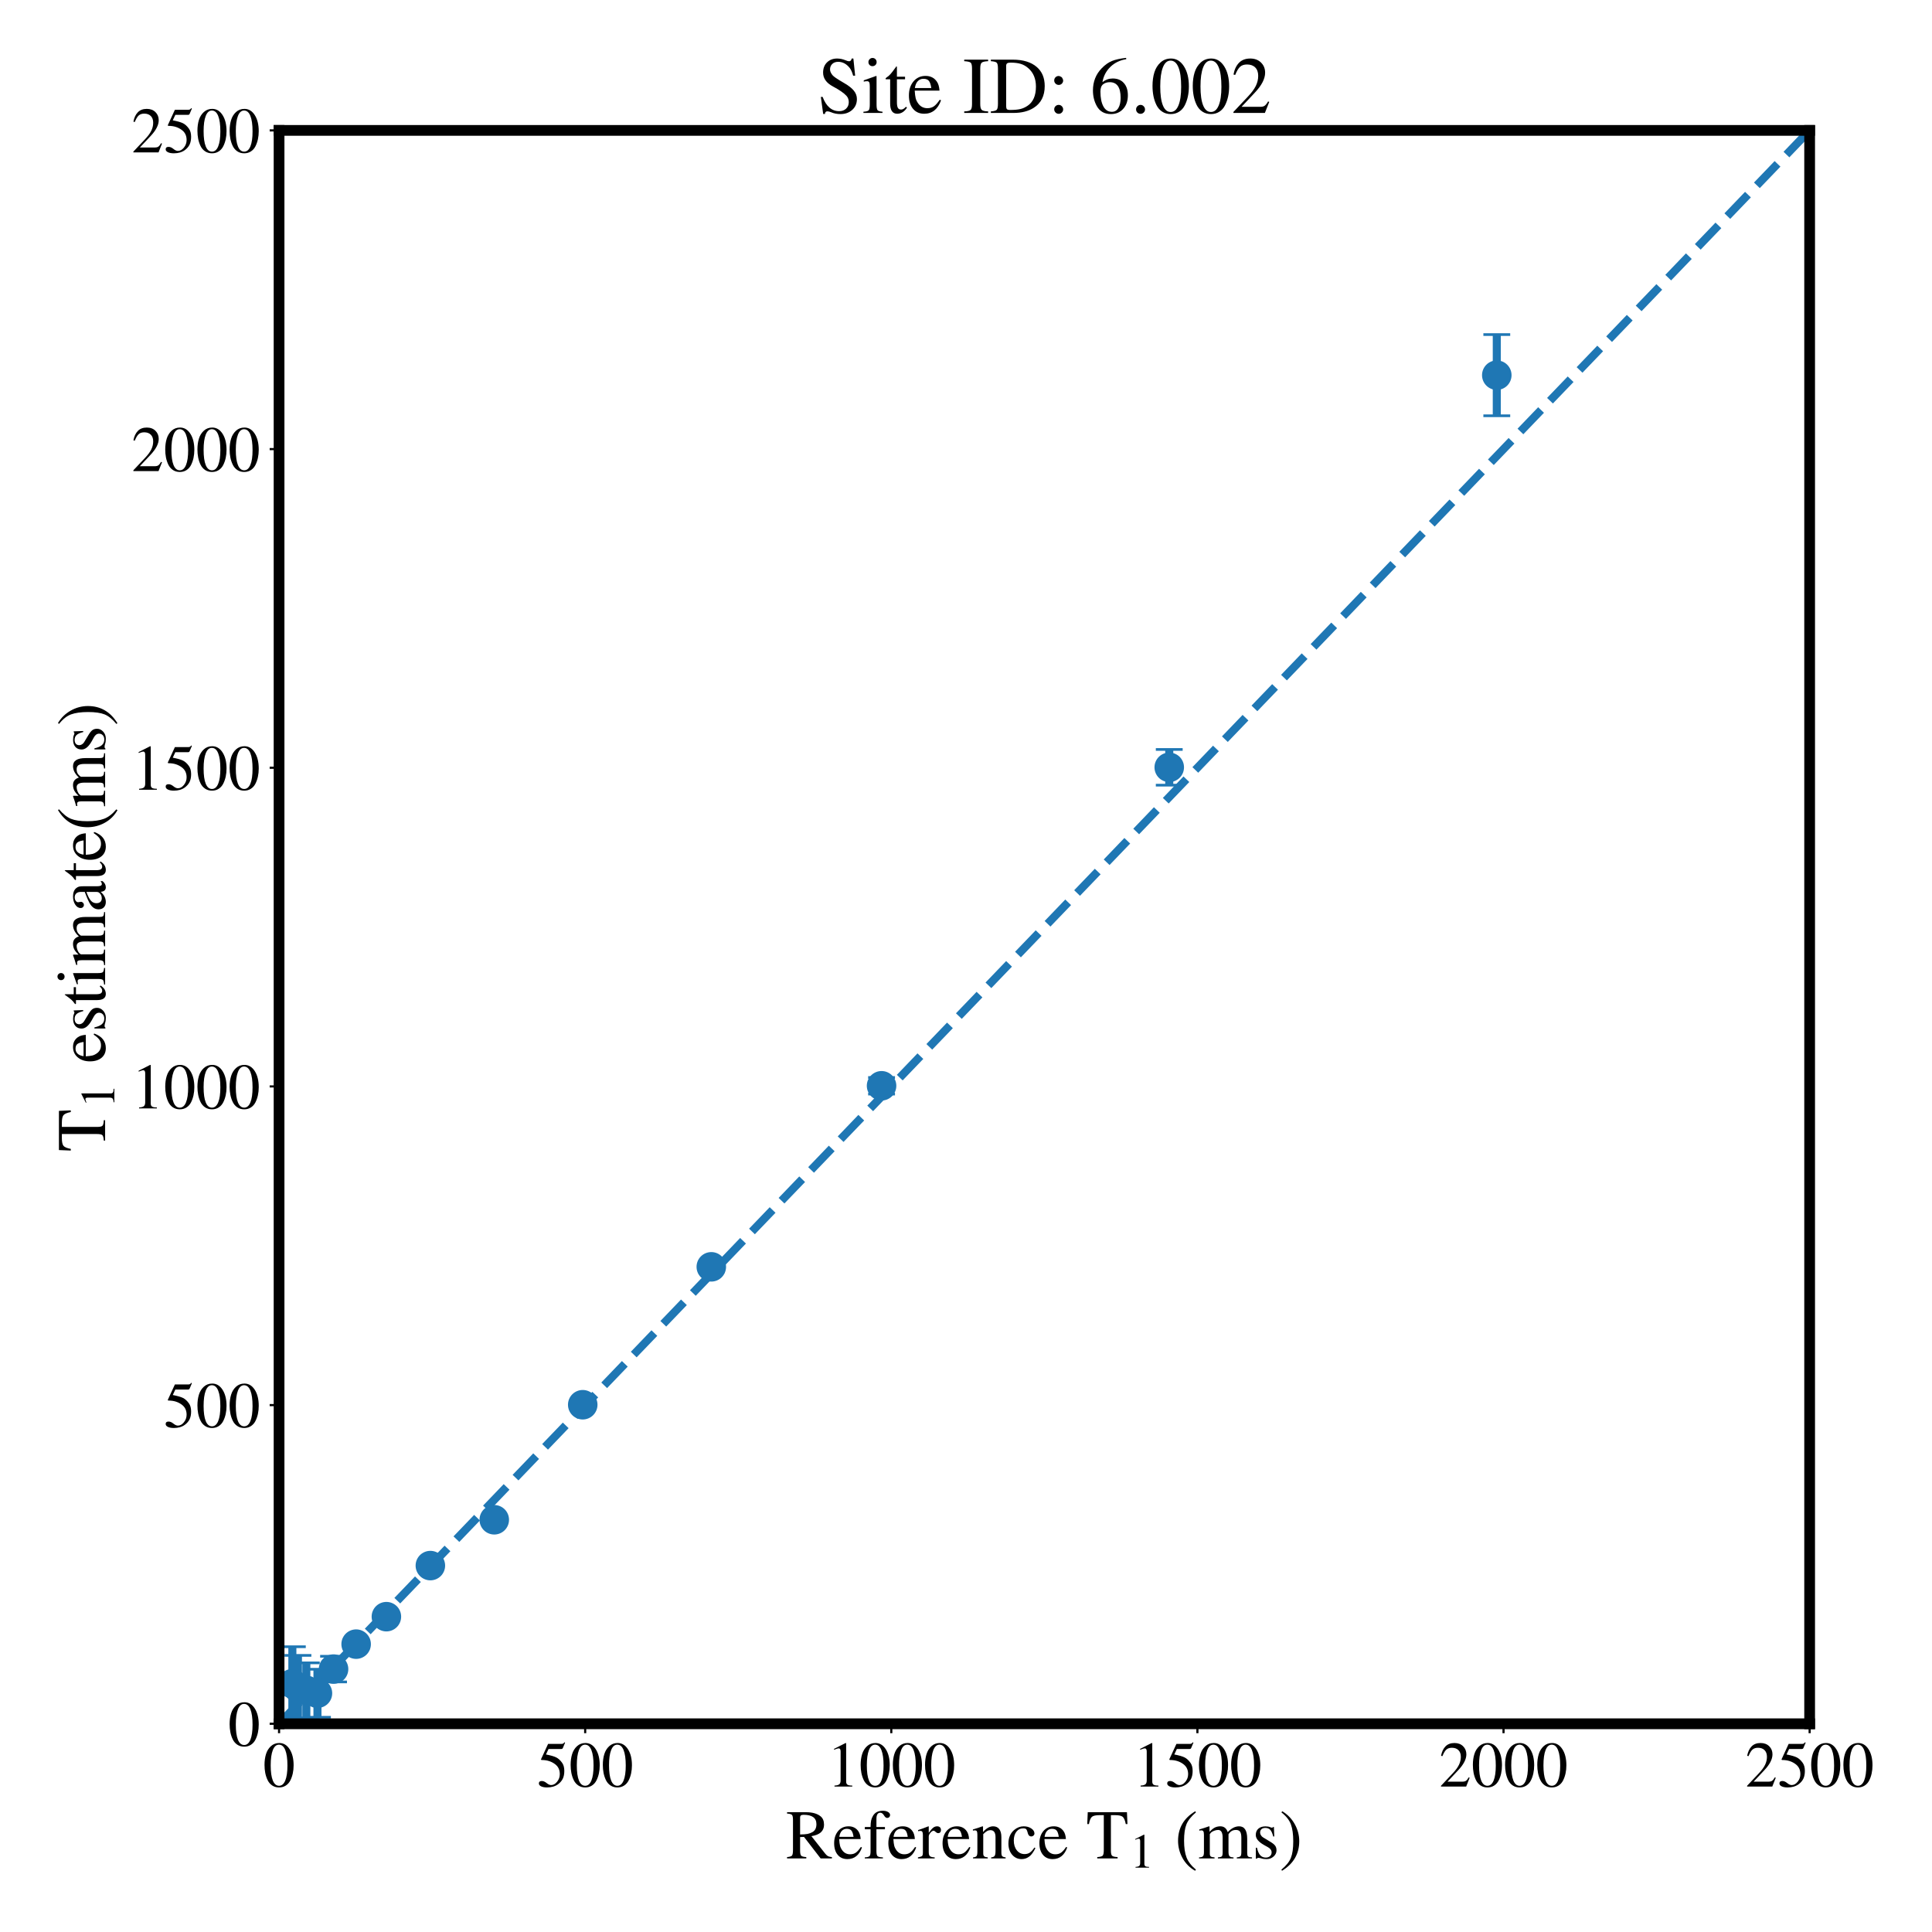 <?xml version="1.0" encoding="utf-8" standalone="no"?>
<!DOCTYPE svg PUBLIC "-//W3C//DTD SVG 1.1//EN"
  "http://www.w3.org/Graphics/SVG/1.1/DTD/svg11.dtd">
<!-- Created with matplotlib (https://matplotlib.org/) -->
<svg height="720pt" version="1.1" viewBox="0 0 720 720" width="720pt" xmlns="http://www.w3.org/2000/svg" xmlns:xlink="http://www.w3.org/1999/xlink">
 <defs>
  <style type="text/css">*{stroke-linecap:butt;stroke-linejoin:round;}</style>
 </defs>
 <g id="figure_1">
  <g id="patch_1">
   <path d="M 0 720 
L 720 720 
L 720 0 
L 0 0 
z
" style="fill:#ffffff;"/>
  </g>
  <g id="axes_1">
   <g id="patch_2">
    <path d="M 104 642.4 
L 674.4 642.4 
L 674.4 48.6 
L 104 48.6 
z
" style="fill:#ffffff;"/>
   </g>
   <g id="matplotlib.axis_1">
    <g id="xtick_1">
     <g id="line2d_1">
      <defs>
       <path d="M 0 0 
L 0 3.5 
" id="m4edc2b01bd" style="stroke:#000000;stroke-width:0.8;"/>
      </defs>
      <g>
       <use style="stroke:#000000;stroke-width:0.8;" x="104" xlink:href="#m4edc2b01bd" y="642.4"/>
      </g>
     </g>
     <g id="text_1">
      <!-- 0 -->
      <g transform="translate(98 665.791)scale(0.24 -0.24)">
       <defs>
        <path d="M 47.594 33 
Q 47.594 26.297 46.297 20.344 
Q 45 14.406 42.453 9.406 
Q 39.906 4.406 35.406 1.5 
Q 30.906 -1.406 25 -1.406 
Q 18.906 -1.406 14.297 1.688 
Q 9.703 4.797 7.203 10 
Q 4.703 15.203 3.547 21.094 
Q 2.406 27 2.406 33.594 
Q 2.406 42.906 4.703 50.344 
Q 7 57.797 12.344 62.688 
Q 17.703 67.594 25.406 67.594 
Q 35.203 67.594 41.391 58 
Q 47.594 48.406 47.594 33 
z
M 38 32.5 
Q 38 48.297 34.641 56.641 
Q 31.297 65 24.797 65 
Q 18.594 65 15.297 56.594 
Q 12 48.203 12 32.906 
Q 12 17.5 15.297 9.344 
Q 18.594 1.203 25 1.203 
Q 31.297 1.203 34.641 9.344 
Q 38 17.5 38 32.5 
z
" id="STIXGeneral-Regular-48"/>
       </defs>
       <use xlink:href="#STIXGeneral-Regular-48"/>
      </g>
     </g>
    </g>
    <g id="xtick_2">
     <g id="line2d_2">
      <g>
       <use style="stroke:#000000;stroke-width:0.8;" x="218.08" xlink:href="#m4edc2b01bd" y="642.4"/>
      </g>
     </g>
     <g id="text_2">
      <!-- 500 -->
      <g transform="translate(200.08 665.791)scale(0.24 -0.24)">
       <defs>
        <path d="M 43.797 68.094 
L 40.203 59.594 
Q 39.594 58.297 37.5 58.297 
L 18.094 58.297 
L 14.094 49.797 
Q 25.094 47.703 30 45.25 
Q 34.906 42.797 39.094 37 
Q 42.594 32.203 42.594 24.297 
Q 42.594 17.094 40.25 12.188 
Q 37.906 7.297 32.797 3.5 
Q 26 -1.406 15.797 -1.406 
Q 10.094 -1.406 6.594 0.297 
Q 3.094 2 3.094 4.797 
Q 3.094 8.594 7.594 8.594 
Q 11.203 8.594 15 5.5 
Q 18.906 2.297 22.094 2.297 
Q 27.297 2.297 31.438 7.5 
Q 35.594 12.703 35.594 19.203 
Q 35.594 28.797 28.906 34.203 
Q 20.203 41.203 7.594 41.203 
Q 6.406 41.203 6.406 42 
L 6.5 42.5 
L 17.406 66.203 
L 38.094 66.203 
Q 39.797 66.203 40.75 66.703 
Q 41.703 67.203 42.906 68.797 
z
" id="STIXGeneral-Regular-53"/>
       </defs>
       <use xlink:href="#STIXGeneral-Regular-53"/>
       <use x="50" xlink:href="#STIXGeneral-Regular-48"/>
       <use x="100" xlink:href="#STIXGeneral-Regular-48"/>
      </g>
     </g>
    </g>
    <g id="xtick_3">
     <g id="line2d_3">
      <g>
       <use style="stroke:#000000;stroke-width:0.8;" x="332.16" xlink:href="#m4edc2b01bd" y="642.4"/>
      </g>
     </g>
     <g id="text_3">
      <!-- 1000 -->
      <g transform="translate(308.16 665.791)scale(0.24 -0.24)">
       <defs>
        <path d="M 39.406 0 
L 11.797 0 
L 11.797 1.5 
Q 17.297 1.797 19.297 3.547 
Q 21.297 5.297 21.297 9.5 
L 21.297 54.406 
Q 21.297 59.297 18.297 59.297 
Q 16.906 59.297 13.797 58.094 
L 11.094 57.094 
L 11.094 58.5 
L 29 67.594 
L 29.906 67.297 
L 29.906 7.594 
Q 29.906 4.297 31.906 2.891 
Q 33.906 1.5 39.406 1.5 
z
" id="STIXGeneral-Regular-49"/>
       </defs>
       <use xlink:href="#STIXGeneral-Regular-49"/>
       <use x="50" xlink:href="#STIXGeneral-Regular-48"/>
       <use x="100" xlink:href="#STIXGeneral-Regular-48"/>
       <use x="150" xlink:href="#STIXGeneral-Regular-48"/>
      </g>
     </g>
    </g>
    <g id="xtick_4">
     <g id="line2d_4">
      <g>
       <use style="stroke:#000000;stroke-width:0.8;" x="446.24" xlink:href="#m4edc2b01bd" y="642.4"/>
      </g>
     </g>
     <g id="text_4">
      <!-- 1500 -->
      <g transform="translate(422.24 665.791)scale(0.24 -0.24)">
       <use xlink:href="#STIXGeneral-Regular-49"/>
       <use x="50" xlink:href="#STIXGeneral-Regular-53"/>
       <use x="100" xlink:href="#STIXGeneral-Regular-48"/>
       <use x="150" xlink:href="#STIXGeneral-Regular-48"/>
      </g>
     </g>
    </g>
    <g id="xtick_5">
     <g id="line2d_5">
      <g>
       <use style="stroke:#000000;stroke-width:0.8;" x="560.32" xlink:href="#m4edc2b01bd" y="642.4"/>
      </g>
     </g>
     <g id="text_5">
      <!-- 2000 -->
      <g transform="translate(536.32 665.791)scale(0.24 -0.24)">
       <defs>
        <path d="M 47.406 13.703 
L 42 0 
L 2.906 0 
L 2.906 1.203 
L 20.703 20.094 
Q 27.703 27.406 30.703 33.5 
Q 33.703 39.594 33.703 46.094 
Q 33.703 52.797 30 56.5 
Q 26.297 60.203 19.797 60.203 
Q 14.406 60.203 11.25 57.391 
Q 8.094 54.594 5.094 47.203 
L 3 47.703 
Q 4.703 57 9.844 62.297 
Q 15 67.594 23.797 67.594 
Q 32.094 67.594 37.188 62.594 
Q 42.297 57.594 42.297 50 
Q 42.297 38.703 29.5 25.203 
L 13 7.594 
L 36.406 7.594 
Q 39.703 7.594 41.641 8.891 
Q 43.594 10.203 46 14.297 
z
" id="STIXGeneral-Regular-50"/>
       </defs>
       <use xlink:href="#STIXGeneral-Regular-50"/>
       <use x="50" xlink:href="#STIXGeneral-Regular-48"/>
       <use x="100" xlink:href="#STIXGeneral-Regular-48"/>
       <use x="150" xlink:href="#STIXGeneral-Regular-48"/>
      </g>
     </g>
    </g>
    <g id="xtick_6">
     <g id="line2d_6">
      <g>
       <use style="stroke:#000000;stroke-width:0.8;" x="674.4" xlink:href="#m4edc2b01bd" y="642.4"/>
      </g>
     </g>
     <g id="text_6">
      <!-- 2500 -->
      <g transform="translate(650.4 665.791)scale(0.24 -0.24)">
       <use xlink:href="#STIXGeneral-Regular-50"/>
       <use x="50" xlink:href="#STIXGeneral-Regular-53"/>
       <use x="100" xlink:href="#STIXGeneral-Regular-48"/>
       <use x="150" xlink:href="#STIXGeneral-Regular-48"/>
      </g>
     </g>
    </g>
    <g id="text_7">
     <!-- Reference T$_1$ (ms) -->
     <g transform="translate(292.87 692.757)scale(0.26 -0.26)">
      <defs>
       <path d="M 66 0 
L 49.797 0 
L 26 30.797 
L 20.406 30.594 
L 20.406 11.203 
Q 20.406 5.5 21.953 3.891 
Q 23.5 2.297 29.297 1.906 
L 29.297 0 
L 1.703 0 
L 1.703 1.906 
Q 7.406 2.406 8.797 4.094 
Q 10.203 5.797 10.203 12.406 
L 10.203 55.094 
Q 10.203 60.703 8.797 62.297 
Q 7.406 63.906 1.703 64.297 
L 1.703 66.203 
L 28.906 66.203 
Q 42.594 66.203 49.797 60.297 
Q 54.703 56.297 54.703 48.297 
Q 54.703 34.703 36.594 31.906 
L 56.594 6.594 
Q 58.703 4 60.594 3.094 
Q 62.5 2.203 66 1.906 
z
M 20.406 58.297 
L 20.406 34.297 
Q 27.594 34.406 31.094 35.094 
Q 34.594 35.797 38.094 37.703 
Q 43.797 40.906 43.797 49.094 
Q 43.797 62.5 25.5 62.5 
Q 22.797 62.5 21.594 61.641 
Q 20.406 60.797 20.406 58.297 
z
" id="STIXGeneral-Regular-82"/>
       <path d="M 40.797 16.406 
L 42.406 15.703 
Q 36.406 -1 21.5 -1 
Q 12.703 -1 7.594 5.141 
Q 2.5 11.297 2.5 21.703 
Q 2.5 32.406 8.203 39.203 
Q 13.906 46 23.203 46 
Q 32.203 46 37.094 39.094 
Q 40 35.094 40.5 27.703 
L 9.703 27.703 
Q 10.094 21.406 10.938 18.094 
Q 11.797 14.797 14.297 11.406 
Q 18.5 5.906 25.406 5.906 
Q 30.297 5.906 33.641 8.297 
Q 37 10.703 40.797 16.406 
z
M 9.906 30.906 
L 30.297 30.906 
Q 29.406 37.203 27.344 39.797 
Q 25.297 42.406 20.5 42.406 
Q 16.297 42.406 13.5 39.453 
Q 10.703 36.5 9.906 30.906 
z
" id="STIXGeneral-Regular-101"/>
       <path d="M 2.094 45 
L 10.297 45 
Q 10.406 51 11.094 54.344 
Q 11.797 57.703 13.797 61.094 
Q 18 68.297 27.906 68.297 
Q 32.406 68.297 35.344 66.547 
Q 38.297 64.797 38.297 62.094 
Q 38.297 60.406 37.094 59.203 
Q 35.906 58 34.094 58 
Q 31.703 58 29.594 61.594 
Q 27.203 65.5 24.297 65.5 
Q 18.703 65.5 18.703 56.594 
L 18.703 45 
L 30.906 45 
L 30.906 41.797 
L 18.703 41.797 
L 18.703 10.406 
Q 18.703 4.797 20.297 3.25 
Q 21.906 1.703 28 1.5 
L 28 0 
L 2 0 
L 2 1.5 
Q 7.406 1.797 8.844 3.344 
Q 10.297 4.906 10.297 10.406 
L 10.297 41.797 
L 2.094 41.797 
z
" id="STIXGeneral-Regular-102"/>
       <path d="M 16 45.797 
L 16 36.594 
Q 19.797 42 22.344 44 
Q 24.906 46 28 46 
Q 30.594 46 32.047 44.594 
Q 33.5 43.203 33.5 40.703 
Q 33.5 38.594 32.453 37.391 
Q 31.406 36.203 29.594 36.203 
Q 27.703 36.203 25.594 38.203 
Q 24 39.703 23 39.703 
Q 20.906 39.703 18.453 36.797 
Q 16 33.906 16 31.5 
L 16 9 
Q 16 4.703 17.703 3.203 
Q 19.406 1.703 24.5 1.5 
L 24.5 0 
L 0.5 0 
L 0.5 1.5 
Q 5.297 2.406 6.438 3.5 
Q 7.594 4.594 7.594 8.406 
L 7.594 33.406 
Q 7.594 36.703 6.844 38.047 
Q 6.094 39.406 4.203 39.406 
Q 2.594 39.406 0.703 39 
L 0.703 40.594 
Q 7 42.594 15.5 46 
z
" id="STIXGeneral-Regular-114"/>
       <path d="M 48.5 0 
L 27.703 0 
L 27.797 1.5 
Q 31.5 1.797 32.75 3.641 
Q 34 5.5 34 10.5 
L 34 30.406 
Q 34 40.5 26.703 40.5 
Q 24.203 40.5 22 39.297 
Q 19.797 38.094 16.406 34.797 
L 16.406 7.203 
Q 16.406 4.203 17.75 3 
Q 19.094 1.797 22.906 1.5 
L 22.906 0 
L 1.797 0 
L 1.797 1.5 
Q 5.594 1.797 6.797 3.344 
Q 8 4.906 8 9.406 
L 8 33.703 
Q 8 37.406 7.297 38.797 
Q 6.594 40.203 4.5 40.203 
Q 2.5 40.203 1.594 39.797 
L 1.594 41.5 
Q 8.594 43.5 15.297 46 
L 16.094 45.703 
L 16.094 37.906 
L 16.203 37.906 
Q 23.297 46 30.594 46 
Q 36.297 46 39.344 42 
Q 42.406 38 42.406 30.594 
L 42.406 8.5 
Q 42.406 4.5 43.594 3.203 
Q 44.797 1.906 48.5 1.5 
z
" id="STIXGeneral-Regular-110"/>
       <path d="M 39.797 15.594 
L 41.203 14.703 
Q 36.906 6.297 33 3.203 
Q 27.906 -1 21.5 -1 
Q 13.203 -1 7.844 5.25 
Q 2.5 11.5 2.5 21.203 
Q 2.5 33.906 10.906 40.906 
Q 17.094 46 24.406 46 
Q 30.703 46 35.25 42.953 
Q 39.797 39.906 39.797 35.703 
Q 39.797 34 38.391 32.75 
Q 37 31.5 35.094 31.5 
Q 31.594 31.5 30.297 36.094 
L 29.703 38.297 
Q 28.906 41.094 27.703 42.094 
Q 26.5 43.094 23.797 43.094 
Q 17.703 43.094 13.953 38.297 
Q 10.203 33.5 10.203 25.703 
Q 10.203 17.094 14.5 11.641 
Q 18.797 6.203 25.703 6.203 
Q 30 6.203 33.094 8.25 
Q 36.203 10.297 39.797 15.594 
z
" id="STIXGeneral-Regular-99"/>
       <path id="STIXGeneral-Regular-32"/>
       <path d="M 59.297 49.203 
L 56.906 49.203 
Q 55.297 57.406 52.391 59.703 
Q 49.5 62 41.5 62 
L 35.594 62 
L 35.594 11.094 
Q 35.594 5.406 37.297 3.797 
Q 39 2.203 45.203 1.906 
L 45.203 0 
L 16 0 
L 16 1.906 
Q 22.297 2.297 23.844 4 
Q 25.406 5.703 25.406 12.297 
L 25.406 62 
L 19.406 62 
Q 11.297 62 8.438 59.641 
Q 5.594 57.297 4.094 49.203 
L 1.703 49.203 
L 2.406 66.203 
L 58.594 66.203 
z
" id="STIXGeneral-Regular-84"/>
       <path d="M 30.406 -16.094 
L 29.203 -17.703 
Q 17.594 -11.094 11.188 0.5 
Q 4.797 12.094 4.797 25.203 
Q 4.797 52.906 29.5 67.594 
L 30.406 66 
Q 20.203 57.297 16.797 48.844 
Q 13.406 40.406 13.406 25.5 
Q 13.406 10.703 16.906 1.5 
Q 20.406 -7.703 30.406 -16.094 
z
" id="STIXGeneral-Regular-40"/>
       <path d="M 77.5 0 
L 55.703 0 
L 55.703 1.5 
Q 59.906 1.906 61.047 3.25 
Q 62.203 4.594 62.203 9 
L 62.203 29.594 
Q 62.203 35.594 60.453 38.188 
Q 58.703 40.797 54.5 40.797 
Q 51 40.797 48.547 39.391 
Q 46.094 38 43.797 34.703 
L 43.797 9.5 
Q 43.797 4.703 45.25 3.141 
Q 46.703 1.594 51 1.5 
L 51 0 
L 28.594 0 
L 28.594 1.5 
Q 33 1.797 34.203 2.938 
Q 35.406 4.094 35.406 8.594 
L 35.406 29.703 
Q 35.406 40.797 28.906 40.797 
Q 26.094 40.797 22.938 39.547 
Q 19.797 38.297 18.297 36.5 
Q 17 35 17 34.797 
L 17 7 
Q 17 3.797 18.391 2.75 
Q 19.797 1.703 23.797 1.5 
L 23.797 0 
L 1.594 0 
L 1.594 1.5 
Q 5.797 1.594 7.188 3.047 
Q 8.594 4.5 8.594 8.797 
L 8.594 33.594 
Q 8.594 37.297 7.797 38.75 
Q 7 40.203 5.094 40.203 
Q 3.594 40.203 1.906 39.797 
L 1.906 41.5 
Q 8.703 43.406 15.797 46 
L 16.594 45.703 
L 16.594 38.297 
L 16.797 38.297 
Q 21.297 43 24.75 44.5 
Q 28.203 46 32.094 46 
Q 40 46 42.703 37.594 
Q 50.5 46 59 46 
Q 70.594 46 70.594 28 
L 70.594 7.703 
Q 70.594 4.406 71.594 3.156 
Q 72.594 1.906 74.906 1.703 
L 77.5 1.5 
z
" id="STIXGeneral-Regular-109"/>
       <path d="M 15.594 30.094 
L 26 23.797 
Q 31 20.797 32.891 18.188 
Q 34.797 15.594 34.797 11.5 
Q 34.797 6.5 30.641 2.75 
Q 26.5 -1 20.797 -1 
Q 16.094 -1 13.5 -0.094 
Q 10.797 0.797 8.906 0.797 
Q 7.203 0.797 6.5 -0.406 
L 5.203 -0.406 
L 5.203 15.297 
L 6.797 15.297 
Q 8.406 8 11.406 4.594 
Q 14.406 1.203 19.5 1.203 
Q 23.203 1.203 25.5 3.297 
Q 27.797 5.406 27.797 8.594 
Q 27.797 13.203 22.5 16.094 
L 17.094 19.094 
Q 5.094 25.797 5.094 33.594 
Q 5.094 39.406 8.844 42.656 
Q 12.594 45.906 18.906 45.906 
Q 23.297 45.906 25.594 44.797 
Q 27.406 44 28.406 44 
Q 29.094 44 30 45 
L 31.094 45 
L 31.594 31.406 
L 30.094 31.406 
Q 28.406 38.203 25.844 40.953 
Q 23.297 43.703 18.797 43.703 
Q 15.406 43.703 13.344 42 
Q 11.297 40.297 11.297 36.906 
Q 11.297 35.203 12.438 33.25 
Q 13.594 31.297 15.594 30.094 
z
" id="STIXGeneral-Regular-115"/>
       <path d="M 2.906 66 
L 4.094 67.594 
Q 15.5 60.797 22 49.188 
Q 28.5 37.594 28.5 24.703 
Q 28.5 -2.594 3.797 -17.703 
L 2.906 -16.094 
Q 13.203 -7.594 16.547 0.844 
Q 19.906 9.297 19.906 24.406 
Q 19.906 39.594 16.547 48.75 
Q 13.203 57.906 2.906 66 
z
" id="STIXGeneral-Regular-41"/>
      </defs>
      <use transform="translate(0 0.703)" xlink:href="#STIXGeneral-Regular-82"/>
      <use transform="translate(66.7 0.703)" xlink:href="#STIXGeneral-Regular-101"/>
      <use transform="translate(111.1 0.703)" xlink:href="#STIXGeneral-Regular-102"/>
      <use transform="translate(144.4 0.703)" xlink:href="#STIXGeneral-Regular-101"/>
      <use transform="translate(188.8 0.703)" xlink:href="#STIXGeneral-Regular-114"/>
      <use transform="translate(222.1 0.703)" xlink:href="#STIXGeneral-Regular-101"/>
      <use transform="translate(266.5 0.703)" xlink:href="#STIXGeneral-Regular-110"/>
      <use transform="translate(316.5 0.703)" xlink:href="#STIXGeneral-Regular-99"/>
      <use transform="translate(360.9 0.703)" xlink:href="#STIXGeneral-Regular-101"/>
      <use transform="translate(405.3 0.703)" xlink:href="#STIXGeneral-Regular-32"/>
      <use transform="translate(430.3 0.703)" xlink:href="#STIXGeneral-Regular-84"/>
      <use transform="translate(492.943 -12.525)scale(0.7)" xlink:href="#STIXGeneral-Regular-49"/>
      <use transform="translate(532.353 0.703)" xlink:href="#STIXGeneral-Regular-32"/>
      <use transform="translate(557.353 0.703)" xlink:href="#STIXGeneral-Regular-40"/>
      <use transform="translate(590.653 0.703)" xlink:href="#STIXGeneral-Regular-109"/>
      <use transform="translate(668.453 0.703)" xlink:href="#STIXGeneral-Regular-115"/>
      <use transform="translate(707.353 0.703)" xlink:href="#STIXGeneral-Regular-41"/>
     </g>
    </g>
   </g>
   <g id="matplotlib.axis_2">
    <g id="ytick_1">
     <g id="line2d_7">
      <defs>
       <path d="M 0 0 
L -3.5 0 
" id="m1147acbc47" style="stroke:#000000;stroke-width:0.8;"/>
      </defs>
      <g>
       <use style="stroke:#000000;stroke-width:0.8;" x="104" xlink:href="#m1147acbc47" y="642.4"/>
      </g>
     </g>
     <g id="text_8">
      <!-- 0 -->
      <g transform="translate(85 650.596)scale(0.24 -0.24)">
       <use xlink:href="#STIXGeneral-Regular-48"/>
      </g>
     </g>
    </g>
    <g id="ytick_2">
     <g id="line2d_8">
      <g>
       <use style="stroke:#000000;stroke-width:0.8;" x="104" xlink:href="#m1147acbc47" y="523.64"/>
      </g>
     </g>
     <g id="text_9">
      <!-- 500 -->
      <g transform="translate(61 531.836)scale(0.24 -0.24)">
       <use xlink:href="#STIXGeneral-Regular-53"/>
       <use x="50" xlink:href="#STIXGeneral-Regular-48"/>
       <use x="100" xlink:href="#STIXGeneral-Regular-48"/>
      </g>
     </g>
    </g>
    <g id="ytick_3">
     <g id="line2d_9">
      <g>
       <use style="stroke:#000000;stroke-width:0.8;" x="104" xlink:href="#m1147acbc47" y="404.88"/>
      </g>
     </g>
     <g id="text_10">
      <!-- 1000 -->
      <g transform="translate(49 413.076)scale(0.24 -0.24)">
       <use xlink:href="#STIXGeneral-Regular-49"/>
       <use x="50" xlink:href="#STIXGeneral-Regular-48"/>
       <use x="100" xlink:href="#STIXGeneral-Regular-48"/>
       <use x="150" xlink:href="#STIXGeneral-Regular-48"/>
      </g>
     </g>
    </g>
    <g id="ytick_4">
     <g id="line2d_10">
      <g>
       <use style="stroke:#000000;stroke-width:0.8;" x="104" xlink:href="#m1147acbc47" y="286.12"/>
      </g>
     </g>
     <g id="text_11">
      <!-- 1500 -->
      <g transform="translate(49 294.316)scale(0.24 -0.24)">
       <use xlink:href="#STIXGeneral-Regular-49"/>
       <use x="50" xlink:href="#STIXGeneral-Regular-53"/>
       <use x="100" xlink:href="#STIXGeneral-Regular-48"/>
       <use x="150" xlink:href="#STIXGeneral-Regular-48"/>
      </g>
     </g>
    </g>
    <g id="ytick_5">
     <g id="line2d_11">
      <g>
       <use style="stroke:#000000;stroke-width:0.8;" x="104" xlink:href="#m1147acbc47" y="167.36"/>
      </g>
     </g>
     <g id="text_12">
      <!-- 2000 -->
      <g transform="translate(49 175.556)scale(0.24 -0.24)">
       <use xlink:href="#STIXGeneral-Regular-50"/>
       <use x="50" xlink:href="#STIXGeneral-Regular-48"/>
       <use x="100" xlink:href="#STIXGeneral-Regular-48"/>
       <use x="150" xlink:href="#STIXGeneral-Regular-48"/>
      </g>
     </g>
    </g>
    <g id="ytick_6">
     <g id="line2d_12">
      <g>
       <use style="stroke:#000000;stroke-width:0.8;" x="104" xlink:href="#m1147acbc47" y="48.6"/>
      </g>
     </g>
     <g id="text_13">
      <!-- 2500 -->
      <g transform="translate(49 56.796)scale(0.24 -0.24)">
       <use xlink:href="#STIXGeneral-Regular-50"/>
       <use x="50" xlink:href="#STIXGeneral-Regular-53"/>
       <use x="100" xlink:href="#STIXGeneral-Regular-48"/>
       <use x="150" xlink:href="#STIXGeneral-Regular-48"/>
      </g>
     </g>
    </g>
    <g id="text_14">
     <!-- T$_1$ estimate(ms) -->
     <g transform="translate(39.357 429.22)rotate(-90)scale(0.26 -0.26)">
      <defs>
       <path d="M 26.594 7.703 
L 27.906 6.594 
Q 23.094 -1 15.797 -1 
Q 7 -1 7 11.703 
L 7 41.797 
L 1.703 41.797 
Q 1.297 42.094 1.297 42.5 
Q 1.297 43.297 3 44.406 
Q 6.797 46.594 12.703 55.094 
Q 12.906 55.406 13.656 56.344 
Q 14.406 57.297 14.703 57.906 
Q 15.406 57.906 15.406 56.594 
L 15.406 45 
L 25.5 45 
L 25.5 41.797 
L 15.406 41.797 
L 15.406 13.203 
Q 15.406 8.406 16.594 6.297 
Q 17.797 4.203 20.594 4.203 
Q 23.594 4.203 26.594 7.703 
z
" id="STIXGeneral-Regular-116"/>
       <path d="M 18 63.203 
Q 18 61 16.5 59.547 
Q 15 58.094 12.797 58.094 
Q 10.703 58.094 9.25 59.547 
Q 7.797 61 7.797 63.203 
Q 7.797 65.297 9.297 66.797 
Q 10.797 68.297 12.906 68.297 
Q 15.094 68.297 16.547 66.797 
Q 18 65.297 18 63.203 
z
M 25.297 0 
L 1.594 0 
L 1.594 1.5 
Q 6.797 1.797 8.141 3.297 
Q 9.5 4.797 9.5 10.406 
L 9.5 33.094 
Q 9.5 36.594 8.797 38 
Q 8.094 39.406 6.203 39.406 
Q 3.797 39.406 2 38.906 
L 2 40.5 
L 17.5 46 
L 17.906 45.594 
L 17.906 10.5 
Q 17.906 4.906 19.156 3.406 
Q 20.406 1.906 25.297 1.5 
z
" id="STIXGeneral-Regular-105"/>
       <path d="M 44.203 6.594 
L 44.203 3.797 
Q 40.406 -1 35.203 -1 
Q 29.5 -1 28.797 6.297 
L 28.703 6.297 
Q 22.297 -1 14.203 -1 
Q 9.5 -1 6.594 1.75 
Q 3.703 4.5 3.703 9.406 
Q 3.703 16.406 10.703 21.094 
Q 15.5 24.297 28.703 29.203 
L 28.703 34.594 
Q 28.703 39.094 26.547 41.344 
Q 24.406 43.594 20.906 43.594 
Q 17.906 43.594 15.906 42.141 
Q 13.906 40.703 13.906 38.703 
Q 13.906 37.797 14.203 36.688 
Q 14.5 35.594 14.5 34.5 
Q 14.5 33 13.141 31.703 
Q 11.797 30.406 9.906 30.406 
Q 8.203 30.406 6.891 31.703 
Q 5.594 33 5.594 35 
Q 5.594 39.797 10.703 43 
Q 15.406 46 22.203 46 
Q 30.297 46 34 41.5 
Q 35.797 39.406 36.297 37.25 
Q 36.797 35.094 36.797 30.406 
L 36.797 11.297 
Q 36.797 4.703 39.906 4.703 
Q 41.906 4.703 44.203 6.594 
z
M 28.703 12.703 
L 28.703 26.797 
Q 19.5 23.594 15.906 20.203 
Q 12.5 17.094 12.5 12.5 
Q 12.5 8.703 14.391 6.75 
Q 16.297 4.797 19.406 4.797 
Q 22.703 4.797 25.203 6.406 
Q 27.297 7.906 28 9.203 
Q 28.703 10.5 28.703 12.703 
z
" id="STIXGeneral-Regular-97"/>
      </defs>
      <use transform="translate(0 0.703)" xlink:href="#STIXGeneral-Regular-84"/>
      <use transform="translate(62.643 -12.525)scale(0.7)" xlink:href="#STIXGeneral-Regular-49"/>
      <use transform="translate(102.053 0.703)" xlink:href="#STIXGeneral-Regular-32"/>
      <use transform="translate(127.053 0.703)" xlink:href="#STIXGeneral-Regular-101"/>
      <use transform="translate(171.453 0.703)" xlink:href="#STIXGeneral-Regular-115"/>
      <use transform="translate(210.353 0.703)" xlink:href="#STIXGeneral-Regular-116"/>
      <use transform="translate(238.153 0.703)" xlink:href="#STIXGeneral-Regular-105"/>
      <use transform="translate(265.953 0.703)" xlink:href="#STIXGeneral-Regular-109"/>
      <use transform="translate(343.753 0.703)" xlink:href="#STIXGeneral-Regular-97"/>
      <use transform="translate(388.153 0.703)" xlink:href="#STIXGeneral-Regular-116"/>
      <use transform="translate(415.953 0.703)" xlink:href="#STIXGeneral-Regular-101"/>
      <use transform="translate(460.353 0.703)" xlink:href="#STIXGeneral-Regular-40"/>
      <use transform="translate(493.653 0.703)" xlink:href="#STIXGeneral-Regular-109"/>
      <use transform="translate(571.453 0.703)" xlink:href="#STIXGeneral-Regular-115"/>
      <use transform="translate(610.353 0.703)" xlink:href="#STIXGeneral-Regular-41"/>
     </g>
    </g>
   </g>
   <g id="LineCollection_1">
    <path clip-path="url(#pf3272101f4)" d="M 557.81 154.942 
L 557.81 124.686 
" style="fill:none;stroke:#1f77b4;stroke-width:3;"/>
    <path clip-path="url(#pf3272101f4)" d="M 435.745 292.616 
L 435.745 279.299 
" style="fill:none;stroke:#1f77b4;stroke-width:3;"/>
    <path clip-path="url(#pf3272101f4)" d="M 328.532 407.727 
L 328.532 401.554 
" style="fill:none;stroke:#1f77b4;stroke-width:3;"/>
    <path clip-path="url(#pf3272101f4)" d="M 265.081 473.919 
L 265.081 470.301 
" style="fill:none;stroke:#1f77b4;stroke-width:3;"/>
    <path clip-path="url(#pf3272101f4)" d="M 217.167 524.948 
L 217.167 522.056 
" style="fill:none;stroke:#1f77b4;stroke-width:3;"/>
    <path clip-path="url(#pf3272101f4)" d="M 184.198 567.601 
L 184.198 565.145 
" style="fill:none;stroke:#1f77b4;stroke-width:3;"/>
    <path clip-path="url(#pf3272101f4)" d="M 160.385 584.418 
L 160.385 582.482 
" style="fill:none;stroke:#1f77b4;stroke-width:3;"/>
    <path clip-path="url(#pf3272101f4)" d="M 143.996 603.43 
L 143.996 601.541 
" style="fill:none;stroke:#1f77b4;stroke-width:3;"/>
    <path clip-path="url(#pf3272101f4)" d="M 132.725 614.271 
L 132.725 611.174 
" style="fill:none;stroke:#1f77b4;stroke-width:3;"/>
    <path clip-path="url(#pf3272101f4)" d="M 124.306 626.805 
L 124.306 617.239 
" style="fill:none;stroke:#1f77b4;stroke-width:3;"/>
    <path clip-path="url(#pf3272101f4)" d="M 118.306 639.982 
L 118.306 622.074 
" style="fill:none;stroke:#1f77b4;stroke-width:3;"/>
    <path clip-path="url(#pf3272101f4)" d="M 114.16 640.188 
L 114.16 619.704 
" style="fill:none;stroke:#1f77b4;stroke-width:3;"/>
    <path clip-path="url(#pf3272101f4)" d="M 111.036 640.978 
L 111.036 616.915 
" style="fill:none;stroke:#1f77b4;stroke-width:3;"/>
    <path clip-path="url(#pf3272101f4)" d="M 108.955 641.209 
L 108.955 613.691 
" style="fill:none;stroke:#1f77b4;stroke-width:3;"/>
   </g>
   <g id="line2d_13">
    <defs>
     <path d="M 5 0 
L -5 -0 
" id="m847dadb16e" style="stroke:#1f77b4;"/>
    </defs>
    <g clip-path="url(#pf3272101f4)">
     <use style="fill:#1f77b4;stroke:#1f77b4;" x="557.81" xlink:href="#m847dadb16e" y="154.942"/>
     <use style="fill:#1f77b4;stroke:#1f77b4;" x="435.745" xlink:href="#m847dadb16e" y="292.616"/>
     <use style="fill:#1f77b4;stroke:#1f77b4;" x="328.532" xlink:href="#m847dadb16e" y="407.727"/>
     <use style="fill:#1f77b4;stroke:#1f77b4;" x="265.081" xlink:href="#m847dadb16e" y="473.919"/>
     <use style="fill:#1f77b4;stroke:#1f77b4;" x="217.167" xlink:href="#m847dadb16e" y="524.948"/>
     <use style="fill:#1f77b4;stroke:#1f77b4;" x="184.198" xlink:href="#m847dadb16e" y="567.601"/>
     <use style="fill:#1f77b4;stroke:#1f77b4;" x="160.385" xlink:href="#m847dadb16e" y="584.418"/>
     <use style="fill:#1f77b4;stroke:#1f77b4;" x="143.996" xlink:href="#m847dadb16e" y="603.43"/>
     <use style="fill:#1f77b4;stroke:#1f77b4;" x="132.725" xlink:href="#m847dadb16e" y="614.271"/>
     <use style="fill:#1f77b4;stroke:#1f77b4;" x="124.306" xlink:href="#m847dadb16e" y="626.805"/>
     <use style="fill:#1f77b4;stroke:#1f77b4;" x="118.306" xlink:href="#m847dadb16e" y="639.982"/>
     <use style="fill:#1f77b4;stroke:#1f77b4;" x="114.16" xlink:href="#m847dadb16e" y="640.188"/>
     <use style="fill:#1f77b4;stroke:#1f77b4;" x="111.036" xlink:href="#m847dadb16e" y="640.978"/>
     <use style="fill:#1f77b4;stroke:#1f77b4;" x="108.955" xlink:href="#m847dadb16e" y="641.209"/>
    </g>
   </g>
   <g id="line2d_14">
    <g clip-path="url(#pf3272101f4)">
     <use style="fill:#1f77b4;stroke:#1f77b4;" x="557.81" xlink:href="#m847dadb16e" y="124.686"/>
     <use style="fill:#1f77b4;stroke:#1f77b4;" x="435.745" xlink:href="#m847dadb16e" y="279.299"/>
     <use style="fill:#1f77b4;stroke:#1f77b4;" x="328.532" xlink:href="#m847dadb16e" y="401.554"/>
     <use style="fill:#1f77b4;stroke:#1f77b4;" x="265.081" xlink:href="#m847dadb16e" y="470.301"/>
     <use style="fill:#1f77b4;stroke:#1f77b4;" x="217.167" xlink:href="#m847dadb16e" y="522.056"/>
     <use style="fill:#1f77b4;stroke:#1f77b4;" x="184.198" xlink:href="#m847dadb16e" y="565.145"/>
     <use style="fill:#1f77b4;stroke:#1f77b4;" x="160.385" xlink:href="#m847dadb16e" y="582.482"/>
     <use style="fill:#1f77b4;stroke:#1f77b4;" x="143.996" xlink:href="#m847dadb16e" y="601.541"/>
     <use style="fill:#1f77b4;stroke:#1f77b4;" x="132.725" xlink:href="#m847dadb16e" y="611.174"/>
     <use style="fill:#1f77b4;stroke:#1f77b4;" x="124.306" xlink:href="#m847dadb16e" y="617.239"/>
     <use style="fill:#1f77b4;stroke:#1f77b4;" x="118.306" xlink:href="#m847dadb16e" y="622.074"/>
     <use style="fill:#1f77b4;stroke:#1f77b4;" x="114.16" xlink:href="#m847dadb16e" y="619.704"/>
     <use style="fill:#1f77b4;stroke:#1f77b4;" x="111.036" xlink:href="#m847dadb16e" y="616.915"/>
     <use style="fill:#1f77b4;stroke:#1f77b4;" x="108.955" xlink:href="#m847dadb16e" y="613.691"/>
    </g>
   </g>
   <g id="line2d_15">
    <path clip-path="url(#pf3272101f4)" d="M 104 642.4 
L 674.4 48.6 
" style="fill:none;stroke:#1f77b4;stroke-dasharray:11.1,4.8;stroke-dashoffset:0;stroke-width:3;"/>
   </g>
   <g id="line2d_16">
    <defs>
     <path d="M 0 5 
C 1.326 5 2.598 4.473 3.536 3.536 
C 4.473 2.598 5 1.326 5 0 
C 5 -1.326 4.473 -2.598 3.536 -3.536 
C 2.598 -4.473 1.326 -5 0 -5 
C -1.326 -5 -2.598 -4.473 -3.536 -3.536 
C -4.473 -2.598 -5 -1.326 -5 0 
C -5 1.326 -4.473 2.598 -3.536 3.536 
C -2.598 4.473 -1.326 5 0 5 
z
" id="mbb43154973" style="stroke:#1f77b4;"/>
    </defs>
    <g clip-path="url(#pf3272101f4)">
     <use style="fill:#1f77b4;stroke:#1f77b4;" x="557.81" xlink:href="#mbb43154973" y="139.814"/>
     <use style="fill:#1f77b4;stroke:#1f77b4;" x="435.745" xlink:href="#mbb43154973" y="285.957"/>
     <use style="fill:#1f77b4;stroke:#1f77b4;" x="328.532" xlink:href="#mbb43154973" y="404.641"/>
     <use style="fill:#1f77b4;stroke:#1f77b4;" x="265.081" xlink:href="#mbb43154973" y="472.11"/>
     <use style="fill:#1f77b4;stroke:#1f77b4;" x="217.167" xlink:href="#mbb43154973" y="523.502"/>
     <use style="fill:#1f77b4;stroke:#1f77b4;" x="184.198" xlink:href="#mbb43154973" y="566.373"/>
     <use style="fill:#1f77b4;stroke:#1f77b4;" x="160.385" xlink:href="#mbb43154973" y="583.45"/>
     <use style="fill:#1f77b4;stroke:#1f77b4;" x="143.996" xlink:href="#mbb43154973" y="602.486"/>
     <use style="fill:#1f77b4;stroke:#1f77b4;" x="132.725" xlink:href="#mbb43154973" y="612.723"/>
     <use style="fill:#1f77b4;stroke:#1f77b4;" x="124.306" xlink:href="#mbb43154973" y="622.022"/>
     <use style="fill:#1f77b4;stroke:#1f77b4;" x="118.306" xlink:href="#mbb43154973" y="631.028"/>
     <use style="fill:#1f77b4;stroke:#1f77b4;" x="114.16" xlink:href="#mbb43154973" y="629.946"/>
     <use style="fill:#1f77b4;stroke:#1f77b4;" x="111.036" xlink:href="#mbb43154973" y="628.947"/>
     <use style="fill:#1f77b4;stroke:#1f77b4;" x="108.955" xlink:href="#mbb43154973" y="627.45"/>
    </g>
   </g>
   <g id="patch_3">
    <path d="M 104 642.4 
L 104 48.6 
" style="fill:none;stroke:#000000;stroke-linecap:square;stroke-linejoin:miter;stroke-width:4;"/>
   </g>
   <g id="patch_4">
    <path d="M 674.4 642.4 
L 674.4 48.6 
" style="fill:none;stroke:#000000;stroke-linecap:square;stroke-linejoin:miter;stroke-width:4;"/>
   </g>
   <g id="patch_5">
    <path d="M 104 642.4 
L 674.4 642.4 
" style="fill:none;stroke:#000000;stroke-linecap:square;stroke-linejoin:miter;stroke-width:4;"/>
   </g>
   <g id="patch_6">
    <path d="M 104 48.6 
L 674.4 48.6 
" style="fill:none;stroke:#000000;stroke-linecap:square;stroke-linejoin:miter;stroke-width:4;"/>
   </g>
   <g id="text_15">
    <!-- Site ID: 6.002 -->
    <g transform="translate(304.616 42.089)scale(0.3 -0.3)">
     <defs>
      <path d="M 46.906 46.297 
L 44.406 46.297 
Q 42.703 52.5 40.297 55.703 
Q 34.203 63.5 25.797 63.5 
Q 21.203 63.5 18.453 60.844 
Q 15.703 58.203 15.703 54 
Q 15.703 52 16.703 50.094 
Q 17.703 48.203 18.844 46.844 
Q 20 45.5 22.891 43.5 
Q 25.797 41.5 27.594 40.453 
Q 29.406 39.406 33.594 36.906 
Q 41.703 32.203 45.391 27.547 
Q 49.094 22.906 49.094 17.297 
Q 49.094 9 43.297 3.797 
Q 37.5 -1.406 28.703 -1.406 
Q 22.203 -1.406 16.906 0.906 
Q 14.297 2 12.203 2 
Q 11 2 10.203 1.094 
Q 9.406 0.203 9.406 -1.297 
L 7.203 -1.297 
L 4.297 19.906 
L 6.5 19.906 
Q 13.203 2.203 27.094 2.203 
Q 32.406 2.203 35.703 5.344 
Q 39 8.5 39 13.406 
Q 39 18.094 36.094 21.297 
Q 31.297 26.5 19.297 32.906 
Q 7.094 39.406 7.094 50.094 
Q 7.094 58.094 12 62.844 
Q 16.906 67.594 24.5 67.594 
Q 29.797 67.594 35 65.406 
Q 37.703 64.203 39.406 64.203 
Q 42 64.203 42.594 67.594 
L 44.703 67.594 
z
" id="STIXGeneral-Regular-83"/>
      <path d="M 31.5 0 
L 1.797 0 
L 1.797 1.906 
Q 8.094 2.094 9.797 3.75 
Q 11.5 5.406 11.5 11.203 
L 11.5 55.094 
Q 11.5 60.906 9.891 62.406 
Q 8.297 63.906 1.797 64.297 
L 1.797 66.203 
L 31.5 66.203 
L 31.5 64.297 
Q 25.203 64 23.453 62.391 
Q 21.703 60.797 21.703 55.094 
L 21.703 11.203 
Q 21.703 5.594 23.5 3.844 
Q 25.297 2.094 31.5 1.906 
z
" id="STIXGeneral-Regular-73"/>
      <path d="M 1.594 66.203 
L 28.594 66.203 
Q 48.094 66.203 58.594 57.094 
Q 68.5 48.594 68.5 33.406 
Q 68.5 15.094 54.906 6.406 
Q 45 0 29.703 0 
L 1.594 0 
L 1.594 1.906 
Q 7.406 2.297 8.906 3.938 
Q 10.406 5.594 10.406 11.5 
L 10.406 55 
Q 10.406 60.797 8.906 62.344 
Q 7.406 63.906 1.594 64.297 
z
M 20.594 58.297 
L 20.594 8.406 
Q 20.594 5.703 21.547 4.703 
Q 22.5 3.703 25.406 3.703 
Q 33.203 3.703 38 4.797 
Q 42.797 5.906 47.203 8.906 
Q 57.594 15.906 57.594 32.797 
Q 57.594 47.297 48.094 55.594 
Q 43.797 59.406 38.688 60.953 
Q 33.594 62.5 25.906 62.5 
Q 23 62.5 21.797 61.594 
Q 20.594 60.703 20.594 58.297 
z
" id="STIXGeneral-Regular-68"/>
      <path d="M 15.906 45.906 
Q 19.203 42.594 19.203 40.297 
Q 19.203 38 17.594 36.391 
Q 16 34.797 13.703 34.797 
Q 11.406 34.797 9.75 36.438 
Q 8.094 38.094 8.094 40.297 
Q 8.094 42.703 9.688 44.297 
Q 11.297 45.906 13.703 45.906 
Q 15.906 45.906 19.203 42.594 
z
M 19.203 4.406 
Q 19.203 2.203 17.594 0.547 
Q 16 -1.094 13.703 -1.094 
Q 11.406 -1.094 9.75 0.547 
Q 8.094 2.203 8.094 4.406 
Q 8.094 6.797 9.688 8.391 
Q 11.297 10 13.703 10 
Q 15.906 10 17.547 8.344 
Q 19.203 6.703 19.203 4.406 
z
" id="STIXGeneral-Regular-58"/>
      <path d="M 44.594 68.406 
L 44.797 66.797 
Q 33 64.906 25.094 57.25 
Q 17.203 49.594 15.203 38.297 
Q 21 42.797 27.906 42.797 
Q 36.703 42.797 41.75 37.188 
Q 46.797 31.594 46.797 21.906 
Q 46.797 12.094 41.703 5.906 
Q 35.797 -1.406 25.797 -1.406 
Q 13.594 -1.406 8.094 8.703 
Q 3.406 17.297 3.406 27.906 
Q 3.406 44.297 14.297 55.5 
Q 20.5 61.906 27.047 64.547 
Q 33.594 67.203 44.594 68.406 
z
M 37.797 18.797 
Q 37.797 38.203 24.297 38.203 
Q 19.297 38.203 16 35.547 
Q 12.703 32.906 12.703 26.594 
Q 12.703 14.906 16.344 8.156 
Q 20 1.406 26.906 1.406 
Q 32.203 1.406 35 6.156 
Q 37.797 10.906 37.797 18.797 
z
" id="STIXGeneral-Regular-54"/>
      <path d="M 18.094 4.297 
Q 18.094 2.094 16.438 0.5 
Q 14.797 -1.094 12.5 -1.094 
Q 10.203 -1.094 8.594 0.5 
Q 7 2.094 7 4.391 
Q 7 6.703 8.641 8.344 
Q 10.297 10 12.594 10 
Q 14.797 10 16.438 8.297 
Q 18.094 6.594 18.094 4.297 
z
" id="STIXGeneral-Regular-46"/>
     </defs>
     <use xlink:href="#STIXGeneral-Regular-83"/>
     <use x="55.6" xlink:href="#STIXGeneral-Regular-105"/>
     <use x="83.4" xlink:href="#STIXGeneral-Regular-116"/>
     <use x="111.2" xlink:href="#STIXGeneral-Regular-101"/>
     <use x="155.6" xlink:href="#STIXGeneral-Regular-32"/>
     <use x="180.6" xlink:href="#STIXGeneral-Regular-73"/>
     <use x="213.9" xlink:href="#STIXGeneral-Regular-68"/>
     <use x="286.1" xlink:href="#STIXGeneral-Regular-58"/>
     <use x="313.9" xlink:href="#STIXGeneral-Regular-32"/>
     <use x="338.9" xlink:href="#STIXGeneral-Regular-54"/>
     <use x="388.9" xlink:href="#STIXGeneral-Regular-46"/>
     <use x="413.9" xlink:href="#STIXGeneral-Regular-48"/>
     <use x="463.9" xlink:href="#STIXGeneral-Regular-48"/>
     <use x="513.9" xlink:href="#STIXGeneral-Regular-50"/>
    </g>
   </g>
  </g>
 </g>
 <defs>
  <clipPath id="pf3272101f4">
   <rect height="593.8" width="570.4" x="104" y="48.6"/>
  </clipPath>
 </defs>
</svg>
